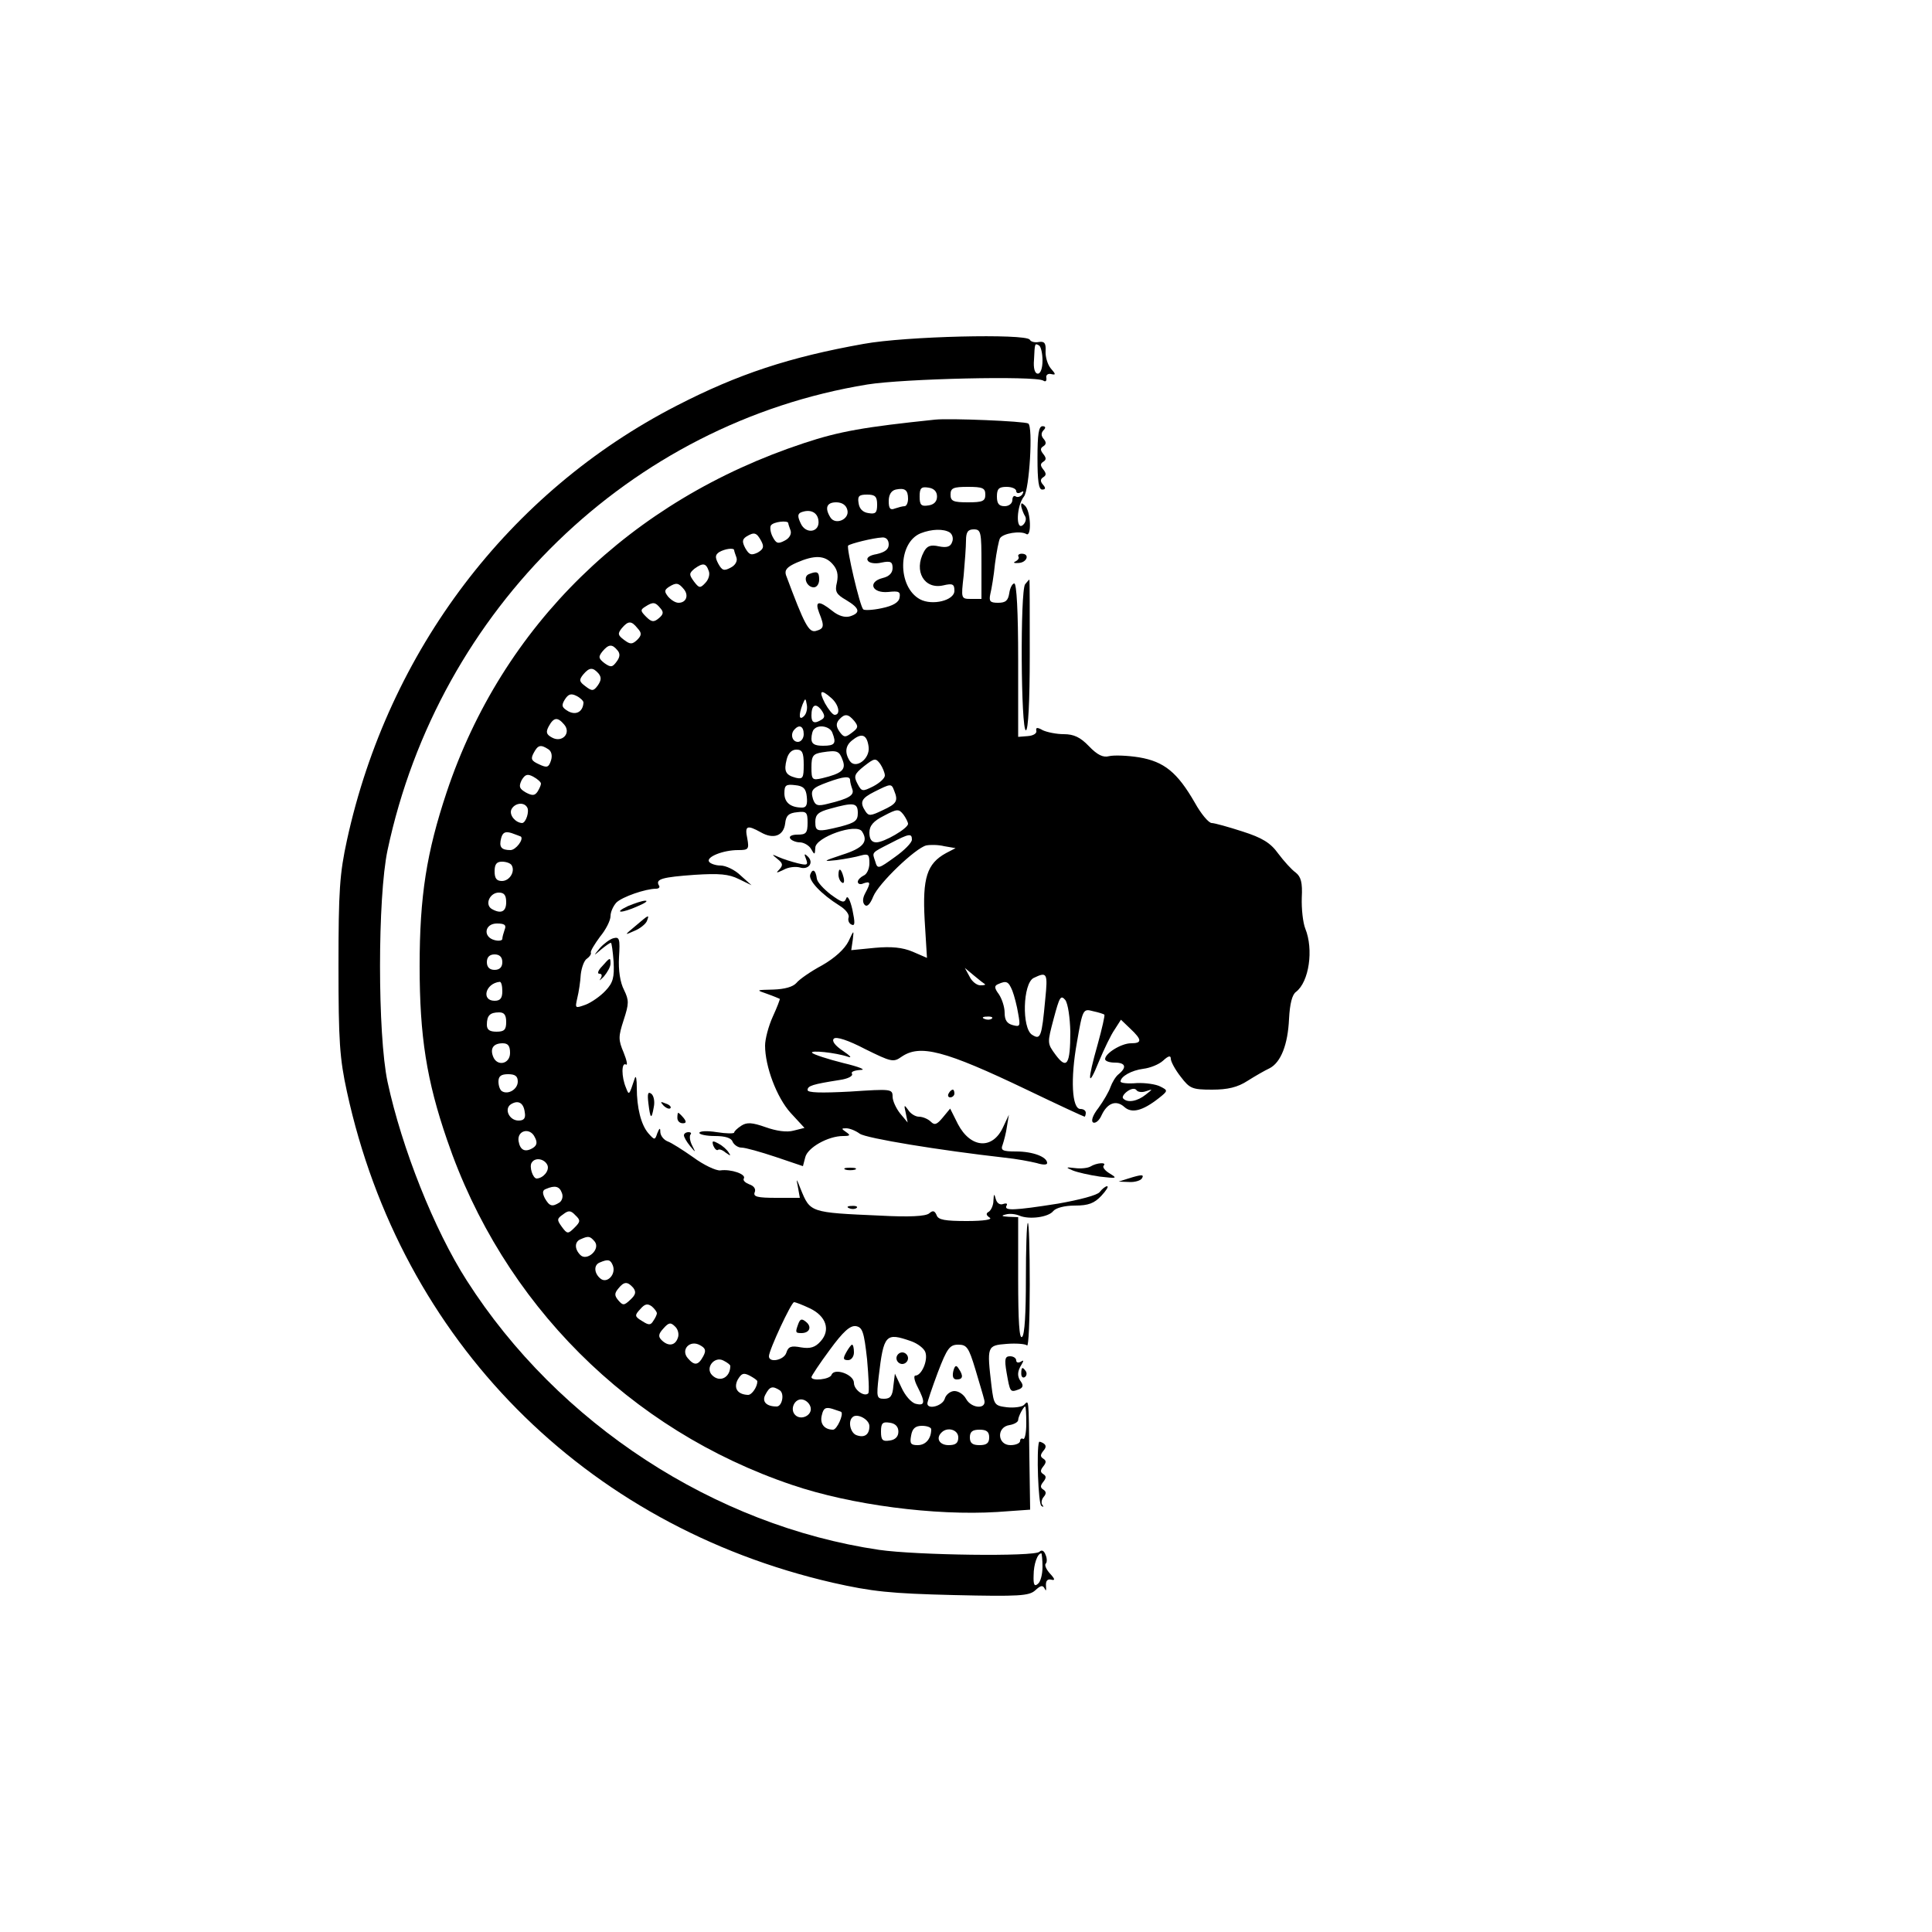 <?xml version="1.0" standalone="no"?>
<!DOCTYPE svg PUBLIC "-//W3C//DTD SVG 20010904//EN"
 "http://www.w3.org/TR/2001/REC-SVG-20010904/DTD/svg10.dtd">
<svg version="1.0" xmlns="http://www.w3.org/2000/svg"
 width="500pt" height="500pt" viewBox="0 0 500 500"
 preserveAspectRatio="xMidYMid meet">

<g transform="translate(0,500) scale(0.1,-0.1)"
fill="#000000" stroke="none">
<path d="M2235 4110 c-191 -34 -325 -78 -484 -160 -434 -223 -746 -634 -853
-1124 -19 -87 -22 -131 -22 -326 0 -195 3 -239 22 -326 140 -643 614 -1122
1257 -1270 102 -23 149 -28 313 -32 171 -4 195 -2 211 12 15 14 20 14 25 4 3
-7 4 -4 3 7 -1 13 3 19 13 17 11 -3 11 1 -3 16 -9 10 -14 21 -11 25 4 3 4 14
0 23 -4 11 -10 14 -16 8 -13 -13 -318 -9 -415 5 -426 63 -830 326 -1067 697
-84 131 -168 342 -205 514 -26 122 -26 478 0 600 133 625 628 1105 1242 1205
93 15 434 23 455 10 6 -4 9 -1 8 7 -2 7 4 12 12 10 13 -3 13 -1 -1 15 -8 10
-14 30 -13 45 1 20 -3 25 -17 23 -10 -2 -21 0 -24 6 -11 16 -321 9 -430 -11z
m463 -43 c0 -20 -5 -34 -12 -34 -8 0 -12 14 -10 36 2 44 2 43 13 37 5 -3 9
-21 9 -39z m0 -3122 c0 -19 -5 -39 -12 -44 -9 -8 -12 -2 -11 22 0 29 10 57 20
57 1 0 3 -16 3 -35z"/>
<path d="M2420 3914 c-182 -19 -247 -30 -340 -61 -448 -148 -780 -472 -924
-903 -52 -156 -70 -269 -70 -450 0 -182 18 -296 71 -450 144 -423 472 -751
893 -893 153 -52 370 -80 531 -70 l85 6 -2 136 c-2 157 -1 148 -14 135 -5 -5
-25 -8 -44 -6 -32 4 -34 6 -40 55 -12 103 -12 105 39 109 25 2 49 0 53 -4 4
-4 7 66 7 157 0 90 -2 162 -5 160 -3 -2 -5 -67 -5 -145 0 -87 -3 -145 -10
-150 -7 -6 -10 40 -10 151 l0 159 -25 1 c-18 1 -20 3 -7 6 10 3 26 1 35 -3 26
-11 76 -4 88 12 7 8 29 14 56 14 35 0 50 6 68 25 13 14 20 25 15 25 -4 0 -13
-7 -19 -15 -6 -8 -51 -20 -108 -30 -114 -18 -141 -19 -133 -5 3 5 0 7 -9 4 -8
-3 -16 2 -19 13 -4 15 -5 14 -6 -4 0 -12 -6 -25 -12 -29 -8 -4 -7 -9 2 -15 9
-5 -14 -9 -59 -9 -56 0 -74 3 -78 15 -5 12 -10 13 -19 5 -9 -8 -53 -10 -127
-6 -183 8 -181 8 -206 69 -11 28 -12 29 -7 5 l5 -28 -61 0 c-49 0 -60 3 -56
14 4 9 -2 17 -14 21 -10 4 -17 10 -14 15 7 11 -33 25 -61 21 -11 -1 -43 14
-70 34 -27 19 -57 38 -66 41 -10 4 -18 14 -19 23 0 13 -2 13 -8 -2 -6 -18 -7
-18 -23 0 -19 22 -30 66 -30 118 0 22 -2 33 -5 25 -15 -45 -15 -46 -23 -25
-12 28 -12 67 0 60 5 -3 2 11 -6 31 -14 33 -14 41 0 84 14 43 14 51 1 78 -10
19 -15 51 -13 85 3 47 1 53 -14 49 -9 -2 -25 -14 -35 -25 -18 -22 -18 -22 3
-4 11 9 22 17 25 17 2 0 5 -22 7 -49 2 -40 -1 -54 -21 -75 -13 -14 -36 -30
-51 -36 -28 -10 -28 -10 -22 17 4 16 8 43 9 61 2 18 9 37 16 41 7 5 12 12 10
16 -1 4 10 22 24 41 15 18 27 42 27 53 0 11 7 26 15 35 15 15 76 36 103 36 7
0 11 4 7 9 -9 16 9 21 93 27 63 4 88 2 114 -11 l33 -16 -28 25 c-15 15 -39 26
-52 26 -13 0 -27 5 -30 10 -8 12 36 30 75 30 27 0 29 2 24 30 -7 33 -1 36 35
16 33 -19 59 -9 63 23 2 20 9 27 31 29 24 3 27 0 27 -27 0 -27 -4 -31 -26 -31
-14 0 -23 -4 -19 -10 3 -5 15 -10 25 -10 10 0 24 -8 29 -17 9 -16 10 -16 11 3
0 27 107 65 121 42 17 -26 3 -43 -51 -60 -51 -17 -52 -18 -15 -14 22 3 50 8
63 12 19 5 22 3 22 -20 0 -15 -7 -29 -15 -32 -8 -4 -15 -11 -15 -16 0 -6 7 -8
15 -4 18 6 19 2 4 -26 -7 -13 -7 -24 -1 -30 6 -6 14 2 22 22 14 34 109 125
137 132 10 2 31 2 47 -2 l29 -5 -25 -13 c-49 -27 -61 -64 -55 -173 l6 -98 -37
16 c-26 11 -55 14 -98 10 l-61 -6 4 27 c3 26 3 26 -11 -4 -10 -20 -35 -43 -68
-62 -30 -16 -60 -37 -67 -46 -9 -10 -30 -16 -60 -17 -45 -1 -45 -1 -16 -11 17
-6 31 -12 33 -13 1 -1 -7 -22 -18 -46 -11 -24 -20 -58 -20 -75 0 -54 30 -134
66 -174 l36 -39 -28 -7 c-18 -5 -45 -1 -73 9 -34 12 -48 13 -62 4 -11 -7 -19
-15 -19 -18 0 -3 -20 -3 -45 1 -25 4 -45 3 -45 -2 0 -4 18 -8 40 -8 27 0 43
-5 46 -15 4 -8 14 -15 23 -15 10 0 49 -11 88 -24 l71 -24 6 23 c6 25 59 55 98
55 18 0 20 2 8 10 -13 9 -13 10 0 10 9 0 24 -6 35 -14 17 -12 207 -43 375 -62
30 -3 67 -10 83 -14 16 -5 27 -5 27 0 0 16 -37 30 -80 30 -36 0 -41 3 -35 18
3 9 9 31 11 47 l5 30 -15 -32 c-27 -59 -84 -55 -117 8 l-20 40 -19 -23 c-15
-18 -21 -21 -31 -11 -7 7 -21 13 -31 13 -9 0 -22 8 -28 18 -10 14 -11 13 -6
-8 l5 -25 -20 24 c-10 13 -19 32 -19 43 0 20 -4 20 -110 13 -76 -4 -110 -3
-110 4 0 11 13 15 83 26 21 3 35 10 32 16 -4 5 6 9 22 10 16 0 -3 8 -45 18
-40 10 -76 22 -80 26 -8 8 61 1 93 -10 11 -4 5 3 -13 15 -21 14 -30 26 -24 32
6 6 37 -4 81 -27 67 -33 73 -35 94 -20 48 33 111 17 326 -86 79 -38 146 -69
148 -69 1 0 3 5 3 10 0 6 -6 10 -14 10 -22 0 -26 78 -9 172 15 87 16 88 42 81
14 -3 27 -7 29 -9 2 -1 -6 -36 -17 -76 -28 -98 -26 -117 3 -45 13 31 31 69 41
83 l16 25 24 -23 c31 -29 31 -38 2 -38 -25 0 -67 -26 -67 -41 0 -5 11 -9 25
-9 28 0 32 -12 10 -30 -8 -6 -17 -22 -21 -33 -4 -12 -18 -36 -31 -54 -15 -19
-20 -34 -14 -38 6 -3 16 5 22 19 15 32 38 40 59 21 19 -17 47 -10 89 23 24 19
24 20 4 30 -11 6 -39 10 -61 9 -23 -2 -42 0 -42 4 0 13 28 29 59 33 17 2 40
11 51 21 14 13 20 14 20 5 0 -7 11 -28 26 -47 23 -30 29 -33 81 -33 40 0 66 6
92 23 19 12 45 27 56 32 30 15 48 62 51 128 2 39 8 63 18 70 34 26 46 110 24
164 -6 15 -10 51 -9 80 2 39 -2 54 -16 65 -10 7 -30 29 -45 49 -20 28 -42 41
-92 57 -37 12 -73 22 -80 22 -8 0 -28 24 -44 53 -45 78 -79 106 -144 117 -31
5 -66 6 -78 3 -15 -4 -30 3 -52 26 -22 23 -39 31 -65 31 -19 0 -43 5 -54 10
-14 8 -19 8 -17 -1 2 -7 -8 -13 -22 -14 l-25 -2 0 199 c0 125 -4 198 -10 198
-5 0 -11 -11 -13 -25 -3 -19 -9 -25 -29 -25 -21 0 -24 4 -20 23 3 12 9 47 12
78 4 31 10 61 13 66 8 13 53 20 68 11 14 -9 12 58 -3 73 -9 9 -11 8 -10 -2 2
-8 6 -19 10 -25 4 -7 1 -17 -6 -23 -19 -15 -16 51 3 74 14 17 24 182 11 189
-10 6 -204 14 -241 10z m-70 -205 c0 -10 -4 -19 -9 -19 -5 0 -16 -3 -25 -6
-12 -5 -16 0 -16 19 0 16 6 27 18 30 24 5 32 -1 32 -24z m75 6 c0 -13 -8 -21
-22 -23 -19 -3 -23 1 -23 23 0 22 4 26 23 23 14 -2 22 -10 22 -23z m125 5 c0
-17 -7 -20 -45 -20 -38 0 -45 3 -45 20 0 17 7 20 45 20 38 0 45 -3 45 -20z
m80 9 c0 -5 5 -7 12 -3 7 4 8 3 4 -5 -4 -6 -12 -9 -17 -6 -5 4 -9 -1 -9 -9 0
-9 -9 -16 -20 -16 -15 0 -20 7 -20 25 0 20 5 25 25 25 14 0 25 -5 25 -11z
m-360 -35 c0 -21 -4 -25 -22 -22 -15 2 -24 11 -26 26 -3 18 1 22 22 22 21 0
26 -5 26 -26z m-77 -14 c6 -24 -31 -40 -44 -19 -15 24 -10 39 15 39 15 0 26
-7 29 -20z m-75 -26 c5 -32 -33 -38 -46 -8 -8 17 -8 24 1 28 23 9 42 1 45 -20z
m-78 -8 c0 -2 3 -11 6 -19 3 -9 -3 -20 -15 -26 -17 -9 -22 -8 -31 9 -6 11 -8
25 -5 30 6 10 45 14 45 6z m418 -24 c7 -5 10 -16 6 -25 -4 -12 -14 -15 -34
-11 -22 5 -31 1 -39 -14 -27 -50 1 -98 50 -87 25 6 29 3 29 -14 0 -25 -57 -39
-89 -22 -59 32 -58 147 2 171 28 11 59 12 75 2z m82 -82 l0 -90 -26 0 c-27 0
-27 0 -20 61 3 34 6 75 6 90 0 22 5 29 20 29 19 0 20 -7 20 -90z m-570 60 c8
-15 6 -21 -9 -30 -17 -8 -22 -6 -32 11 -9 17 -8 23 2 30 21 13 27 11 39 -11z
m330 -9 c0 -13 -10 -20 -31 -25 -19 -3 -28 -10 -23 -17 3 -6 19 -9 35 -5 24 5
29 2 29 -14 0 -13 -9 -22 -26 -26 -39 -10 -28 -40 15 -36 27 3 32 1 29 -15 -2
-12 -17 -21 -46 -27 -23 -5 -45 -6 -48 -3 -9 9 -44 160 -39 165 5 5 65 20 88
21 10 1 17 -6 17 -18z m-400 -15 c0 -2 3 -11 6 -19 3 -9 -3 -20 -15 -26 -17
-9 -22 -8 -32 10 -9 17 -8 23 2 30 15 9 39 12 39 5z m254 -35 c13 -14 16 -28
12 -48 -6 -24 -2 -31 24 -46 35 -21 38 -33 10 -42 -13 -4 -30 1 -46 14 -35 28
-46 26 -34 -5 14 -35 13 -41 -9 -47 -18 -4 -29 16 -77 145 -4 13 3 21 28 32
46 20 72 19 92 -3z m-320 -18 c4 -9 0 -23 -9 -32 -13 -14 -16 -13 -29 4 -13
18 -13 21 1 33 22 16 30 15 37 -5z m-64 -48 c13 -16 6 -35 -14 -35 -8 0 -19 7
-27 16 -10 13 -10 17 2 25 19 12 25 11 39 -6z m-61 -49 c9 -10 8 -16 -4 -26
-13 -11 -19 -10 -33 4 -15 15 -15 18 -2 26 20 13 26 12 39 -4z m-59 -52 c11
-12 11 -18 -1 -30 -13 -12 -18 -12 -34 0 -16 12 -17 16 -6 30 17 20 25 20 41
0z m-52 -57 c7 -8 7 -17 -2 -29 -11 -15 -15 -16 -32 -4 -15 12 -16 16 -5 30
16 19 25 20 39 3z m-49 -60 c8 -10 7 -18 -2 -31 -11 -15 -15 -15 -32 -2 -16
12 -17 16 -6 30 16 19 25 20 40 3z m-39 -75 c-1 -23 -18 -34 -39 -23 -17 10
-19 15 -9 31 9 14 16 16 30 9 10 -5 18 -13 18 -17z m642 11 c19 -17 24 -43 8
-43 -5 0 -16 14 -25 30 -17 33 -11 38 17 13z m-71 -46 c-13 -13 -15 1 -4 30 7
17 8 17 11 -1 2 -10 -1 -23 -7 -29z m46 -9 c-19 -12 -27 -9 -27 10 0 28 11 34
26 14 9 -13 9 -19 1 -24z m84 -4 c11 -14 10 -18 -6 -30 -17 -13 -21 -13 -32 2
-9 13 -10 21 -2 31 15 17 24 16 40 -3z m-751 -9 c19 -22 -5 -48 -31 -34 -15 8
-17 14 -9 29 13 24 23 25 40 5z m620 -25 c0 -11 -7 -20 -15 -20 -15 0 -21 21
-8 33 12 13 23 7 23 -13z m74 4 c11 -28 7 -34 -24 -34 -22 0 -30 5 -30 18 0
10 3 22 7 25 12 13 41 7 47 -9z m94 -37 c4 -31 -34 -59 -49 -36 -14 22 -11 41
9 55 23 18 36 12 40 -19z m-829 -6 c8 -5 11 -16 7 -29 -6 -18 -10 -20 -31 -10
-20 9 -22 14 -14 29 11 21 18 23 38 10z m661 -40 c0 -34 -2 -38 -20 -34 -27 7
-32 17 -24 48 4 16 13 25 25 25 15 0 19 -7 19 -39z m101 11 c9 -24 -3 -34 -53
-46 -26 -6 -28 -4 -28 28 0 30 4 35 28 39 39 6 44 4 53 -21z m109 -39 c0 -7
-13 -19 -30 -28 -28 -14 -30 -14 -41 7 -10 19 -8 25 17 45 27 21 30 22 42 6 6
-9 12 -23 12 -30z m-890 -21 c0 -4 -4 -13 -9 -21 -7 -10 -13 -11 -30 -2 -17
10 -19 15 -11 32 9 15 15 17 30 9 11 -6 20 -14 20 -18z m800 9 c0 -5 3 -16 6
-24 5 -15 -9 -24 -63 -37 -27 -7 -33 -5 -39 12 -7 24 -2 29 39 44 41 15 57 16
57 5z m-112 -43 c2 -20 -1 -28 -12 -28 -30 0 -46 13 -46 37 0 21 4 24 28 21
21 -2 28 -9 30 -30z m226 16 c11 -27 7 -34 -30 -51 -31 -15 -36 -15 -44 -3
-16 24 -11 34 23 51 42 21 44 22 51 3z m-950 -43 c7 -10 -3 -41 -13 -41 -17 1
-33 20 -28 34 7 17 32 22 41 7z m856 -15 c0 -20 -7 -25 -44 -35 -61 -15 -66
-14 -66 12 0 19 8 26 38 34 61 17 72 16 72 -11z m130 -28 c0 -12 -62 -48 -82
-48 -12 0 -18 8 -18 25 0 18 10 30 38 44 34 18 38 18 50 3 6 -8 12 -20 12 -24z
m-1002 -33 c8 -7 -13 -35 -27 -35 -24 0 -30 8 -24 31 4 15 11 18 27 13 11 -4
22 -8 24 -9z m1012 -8 c0 -8 -20 -28 -44 -45 -43 -31 -45 -32 -51 -11 -8 24
-11 21 40 47 48 25 55 26 55 9z m-1036 -66 c10 -16 -5 -41 -25 -41 -14 0 -19
7 -19 25 0 18 5 25 19 25 11 0 22 -4 25 -9z m-14 -96 c0 -25 -14 -31 -38 -17
-18 12 -4 42 19 42 14 0 19 -7 19 -25z m-4 -71 c-3 -9 -6 -19 -6 -24 0 -4 -9
-6 -20 -3 -31 8 -26 43 6 43 20 0 25 -4 20 -16z m-6 -84 c0 -13 -7 -20 -20
-20 -13 0 -20 7 -20 20 0 13 7 20 20 20 13 0 20 -7 20 -20z m1249 -57 c2 -2
-3 -3 -12 -3 -9 0 -22 10 -28 23 l-12 22 24 -20 c13 -11 26 -21 28 -22z m156
-40 c-9 -97 -12 -105 -34 -91 -27 17 -24 133 4 147 35 17 37 13 30 -56z
m-1405 22 c0 -18 -5 -25 -20 -25 -35 0 -24 45 13 49 4 1 7 -10 7 -24z m1320 1
c5 -13 12 -40 15 -59 6 -33 5 -35 -14 -30 -15 4 -21 13 -21 32 0 15 -7 36 -15
48 -12 16 -12 22 -2 26 22 10 27 7 37 -17z m150 -106 c0 -85 -9 -99 -38 -60
-22 30 -22 30 -5 94 15 56 18 62 30 48 7 -10 12 -45 13 -82z m-1460 25 c0 -20
-5 -25 -25 -25 -18 0 -25 5 -25 18 0 24 8 32 32 32 13 0 18 -7 18 -25z m1257
9 c-3 -3 -12 -4 -19 -1 -8 3 -5 6 6 6 11 1 17 -2 13 -5z m-1247 -89 c0 -29
-34 -36 -44 -9 -8 21 1 34 25 34 14 0 19 -7 19 -25z m20 -74 c0 -20 -25 -35
-41 -25 -5 3 -9 14 -9 25 0 14 7 19 25 19 18 0 25 -5 25 -19z m1626 -25 c18 6
18 6 -1 -9 -21 -17 -47 -22 -58 -10 -4 3 1 12 11 19 10 7 19 8 23 3 3 -5 14
-7 25 -3z m-1608 -54 c3 -16 -2 -22 -16 -22 -24 0 -38 30 -20 42 19 12 33 4
36 -20z m21 -93 c-20 -12 -33 -6 -37 18 -4 28 30 36 42 10 7 -13 6 -21 -5 -28z
m38 -45 c5 -14 -11 -33 -28 -34 -10 0 -20 31 -13 41 9 15 34 10 41 -7z m37
-71 c4 -9 1 -20 -6 -25 -19 -12 -26 -10 -38 11 -7 14 -6 21 3 24 23 10 35 7
41 -10z m33 -90 c-17 -17 -19 -17 -33 2 -13 18 -13 21 3 32 14 11 20 11 32 -2
14 -13 13 -17 -2 -32z m52 -36 c16 -20 -20 -52 -37 -35 -16 16 -15 35 1 41 20
9 24 8 36 -6z m47 -62 c9 -23 -15 -48 -32 -34 -17 14 -18 36 -1 42 21 9 27 7
33 -8z m53 -58 c8 -11 6 -18 -8 -31 -16 -15 -19 -15 -31 -1 -10 12 -10 18 0
30 15 19 24 19 39 2z m61 -66 c0 -3 -4 -12 -9 -19 -7 -12 -12 -12 -29 -1 -20
12 -20 15 -5 31 12 14 19 15 30 7 7 -6 13 -14 13 -18z m396 13 c42 -20 54 -56
28 -85 -14 -16 -27 -20 -51 -16 -26 5 -33 2 -38 -14 -6 -19 -45 -27 -45 -9 0
16 58 140 65 140 4 0 22 -7 41 -16z m-342 -77 c-7 -20 -25 -22 -42 -5 -9 9 -8
16 5 30 14 16 19 16 30 5 8 -7 11 -21 7 -30z m490 -55 c4 -46 6 -85 3 -88 -10
-10 -37 9 -37 27 0 22 -51 40 -58 21 -4 -12 -52 -17 -52 -6 0 3 21 35 47 70
35 48 53 64 68 62 17 -3 21 -14 29 -86z m114 47 c17 -6 34 -19 37 -29 7 -21
-10 -60 -26 -60 -5 0 -3 -13 6 -30 20 -39 19 -49 -5 -43 -12 3 -28 22 -37 42
l-17 36 -4 -32 c-2 -26 -8 -33 -24 -33 -19 0 -20 4 -14 57 13 110 18 115 84
92z m-538 -39 c-13 -24 -23 -25 -40 -5 -19 22 5 48 31 34 15 -8 17 -14 9 -29z
m704 -33 c10 -34 21 -70 23 -79 8 -26 -33 -24 -47 2 -6 11 -19 20 -30 20 -10
0 -22 -9 -25 -20 -6 -19 -45 -29 -45 -12 0 4 12 40 27 80 24 63 31 72 53 72
22 0 27 -7 44 -63z m-634 8 c0 -30 -27 -44 -47 -24 -19 19 6 50 29 38 10 -5
18 -11 18 -14z m70 -40 c0 -14 -14 -35 -24 -35 -27 1 -38 17 -27 39 10 17 15
19 31 11 11 -6 20 -12 20 -15z m58 -23 c13 -9 6 -42 -8 -42 -27 0 -39 13 -29
31 11 21 18 23 37 11z m80 -45 c4 -20 -25 -34 -40 -19 -15 15 -1 44 19 40 10
-2 19 -11 21 -21z m79 -11 c7 -6 -11 -46 -21 -46 -23 0 -35 16 -29 38 4 18 10
21 27 16 11 -4 22 -7 23 -8z m479 -30 c0 -25 -4 -42 -8 -40 -4 3 -8 0 -8 -5 0
-6 -11 -11 -25 -11 -34 0 -37 47 -2 52 12 2 22 8 22 13 0 9 14 35 18 35 2 0 3
-20 3 -44z m-406 -7 c0 -22 -13 -31 -34 -23 -15 6 -22 35 -10 46 11 12 44 -5
44 -23z m75 -14 c0 -13 -8 -21 -22 -23 -19 -3 -23 1 -23 23 0 22 4 26 23 23
14 -2 22 -10 22 -23z m85 6 c0 -24 -14 -41 -35 -41 -18 0 -21 4 -17 25 3 18
11 25 28 25 13 0 24 -4 24 -9z m70 -21 c0 -15 -7 -20 -25 -20 -24 0 -34 18
-18 33 15 15 43 7 43 -13z m80 0 c0 -15 -7 -20 -25 -20 -18 0 -25 5 -25 20 0
15 7 20 25 20 18 0 25 -5 25 -20z"/>
<path d="M2093 3514 c-16 -7 -5 -34 13 -34 8 0 14 9 14 20 0 20 -5 23 -27 14z"/>
<path d="M2066 1574 c-8 -22 -8 -24 8 -24 21 0 28 16 12 29 -11 9 -15 8 -20
-5z"/>
<path d="M2190 1500 c-9 -16 -8 -20 5 -20 8 0 15 9 15 20 0 11 -2 20 -5 20 -2
0 -9 -9 -15 -20z"/>
<path d="M2320 1485 c0 -8 7 -15 15 -15 8 0 15 7 15 15 0 8 -7 15 -15 15 -8 0
-15 -7 -15 -15z"/>
<path d="M2467 1451 c-3 -14 0 -21 9 -21 16 0 18 9 5 28 -6 10 -10 9 -14 -7z"/>
<path d="M2685 3815 c0 -59 3 -82 12 -82 9 0 10 4 2 13 -7 8 -7 14 1 19 8 5 8
10 0 20 -8 10 -8 15 0 20 8 5 8 10 0 20 -8 10 -8 15 0 20 8 5 8 11 1 19 -7 8
-7 16 0 23 6 6 5 10 -3 10 -10 0 -13 -22 -13 -82z"/>
<path d="M2636 3559 c2 -4 -2 -9 -8 -12 -7 -3 -4 -5 8 -4 22 1 30 24 8 24 -7
0 -11 -4 -8 -8z"/>
<path d="M2653 3488 c-13 -18 -11 -378 2 -378 6 0 10 73 10 195 0 107 0 195
-1 195 -1 0 -6 -6 -11 -12z"/>
<path d="M2012 2777 c14 -11 15 -16 5 -27 -10 -10 -8 -10 11 -1 12 7 31 9 42
6 22 -7 37 12 21 28 -9 9 -11 8 -5 -6 6 -16 3 -17 -22 -11 -16 4 -38 11 -49
16 -18 8 -19 8 -3 -5z"/>
<path d="M2097 2737 c-6 -15 28 -51 76 -81 16 -10 26 -23 23 -31 -2 -7 1 -15
8 -18 9 -4 9 5 2 39 -6 26 -13 38 -16 29 -5 -13 -11 -11 -40 10 -18 14 -35 32
-36 41 -3 23 -11 27 -17 11z"/>
<path d="M2170 2736 c0 -8 4 -17 9 -20 5 -4 7 3 4 14 -6 23 -13 26 -13 6z"/>
<path d="M1625 2655 c-40 -19 -16 -19 26 0 19 8 27 14 19 14 -8 0 -28 -7 -45
-14z"/>
<path d="M1645 2604 c-30 -25 -30 -25 -3 -13 15 6 29 18 32 25 7 18 6 18 -29
-12z"/>
<path d="M1558 2499 c-10 -10 -13 -19 -7 -19 7 0 8 -5 3 -13 -5 -7 -1 -4 9 6
9 11 17 25 17 33 0 17 -1 17 -22 -7z"/>
<path d="M1678 2145 c5 -41 8 -44 14 -10 3 14 0 29 -6 34 -9 7 -11 1 -8 -24z"/>
<path d="M2455 2170 c-3 -5 -1 -10 4 -10 6 0 11 5 11 10 0 6 -2 10 -4 10 -3 0
-8 -4 -11 -10z"/>
<path d="M1717 2139 c7 -7 15 -10 18 -7 3 3 -2 9 -12 12 -14 6 -15 5 -6 -5z"/>
<path d="M1753 2107 c0 -8 6 -14 14 -14 9 0 10 4 2 14 -6 7 -12 13 -14 13 -1
0 -2 -6 -2 -13z"/>
<path d="M1770 2062 c0 -5 7 -17 16 -28 15 -18 15 -18 5 2 -6 12 -7 24 -4 28
3 3 1 6 -5 6 -7 0 -12 -4 -12 -8z"/>
<path d="M1846 2035 c4 -9 9 -13 12 -11 3 3 12 0 20 -7 13 -9 14 -9 8 0 -4 7
-16 18 -26 23 -16 9 -18 8 -14 -5z"/>
<path d="M2822 1981 c-7 -4 -25 -6 -40 -4 -24 3 -25 2 -6 -6 12 -5 43 -12 70
-16 44 -5 47 -5 26 8 -12 7 -19 16 -16 20 10 10 -18 8 -34 -2z"/>
<path d="M2188 1973 c6 -2 18 -2 25 0 6 3 1 5 -13 5 -14 0 -19 -2 -12 -5z"/>
<path d="M2920 1950 l-25 -8 27 -1 c15 -1 30 4 33 9 7 11 0 11 -35 0z"/>
<path d="M2198 1873 c7 -3 16 -2 19 1 4 3 -2 6 -13 5 -11 0 -14 -3 -6 -6z"/>
<path d="M2605 1448 c9 -51 9 -52 31 -44 11 4 13 10 7 19 -11 14 -11 27 1 46
6 10 5 12 -2 7 -7 -4 -12 -2 -12 3 0 6 -7 11 -16 11 -13 0 -15 -7 -9 -42z"/>
<path d="M2643 1445 c0 -8 4 -12 9 -9 5 3 6 10 3 15 -9 13 -12 11 -12 -6z"/>
<path d="M2689 1268 c-7 -19 -2 -161 6 -165 5 -4 7 -3 3 2 -4 4 -3 14 3 21 7
8 7 14 -1 19 -8 5 -8 10 0 20 8 10 8 15 0 20 -8 5 -8 10 0 20 8 10 8 15 0 20
-8 5 -8 10 0 20 8 9 8 15 0 20 -5 3 -11 5 -11 3z"/>
</g>
</svg>
